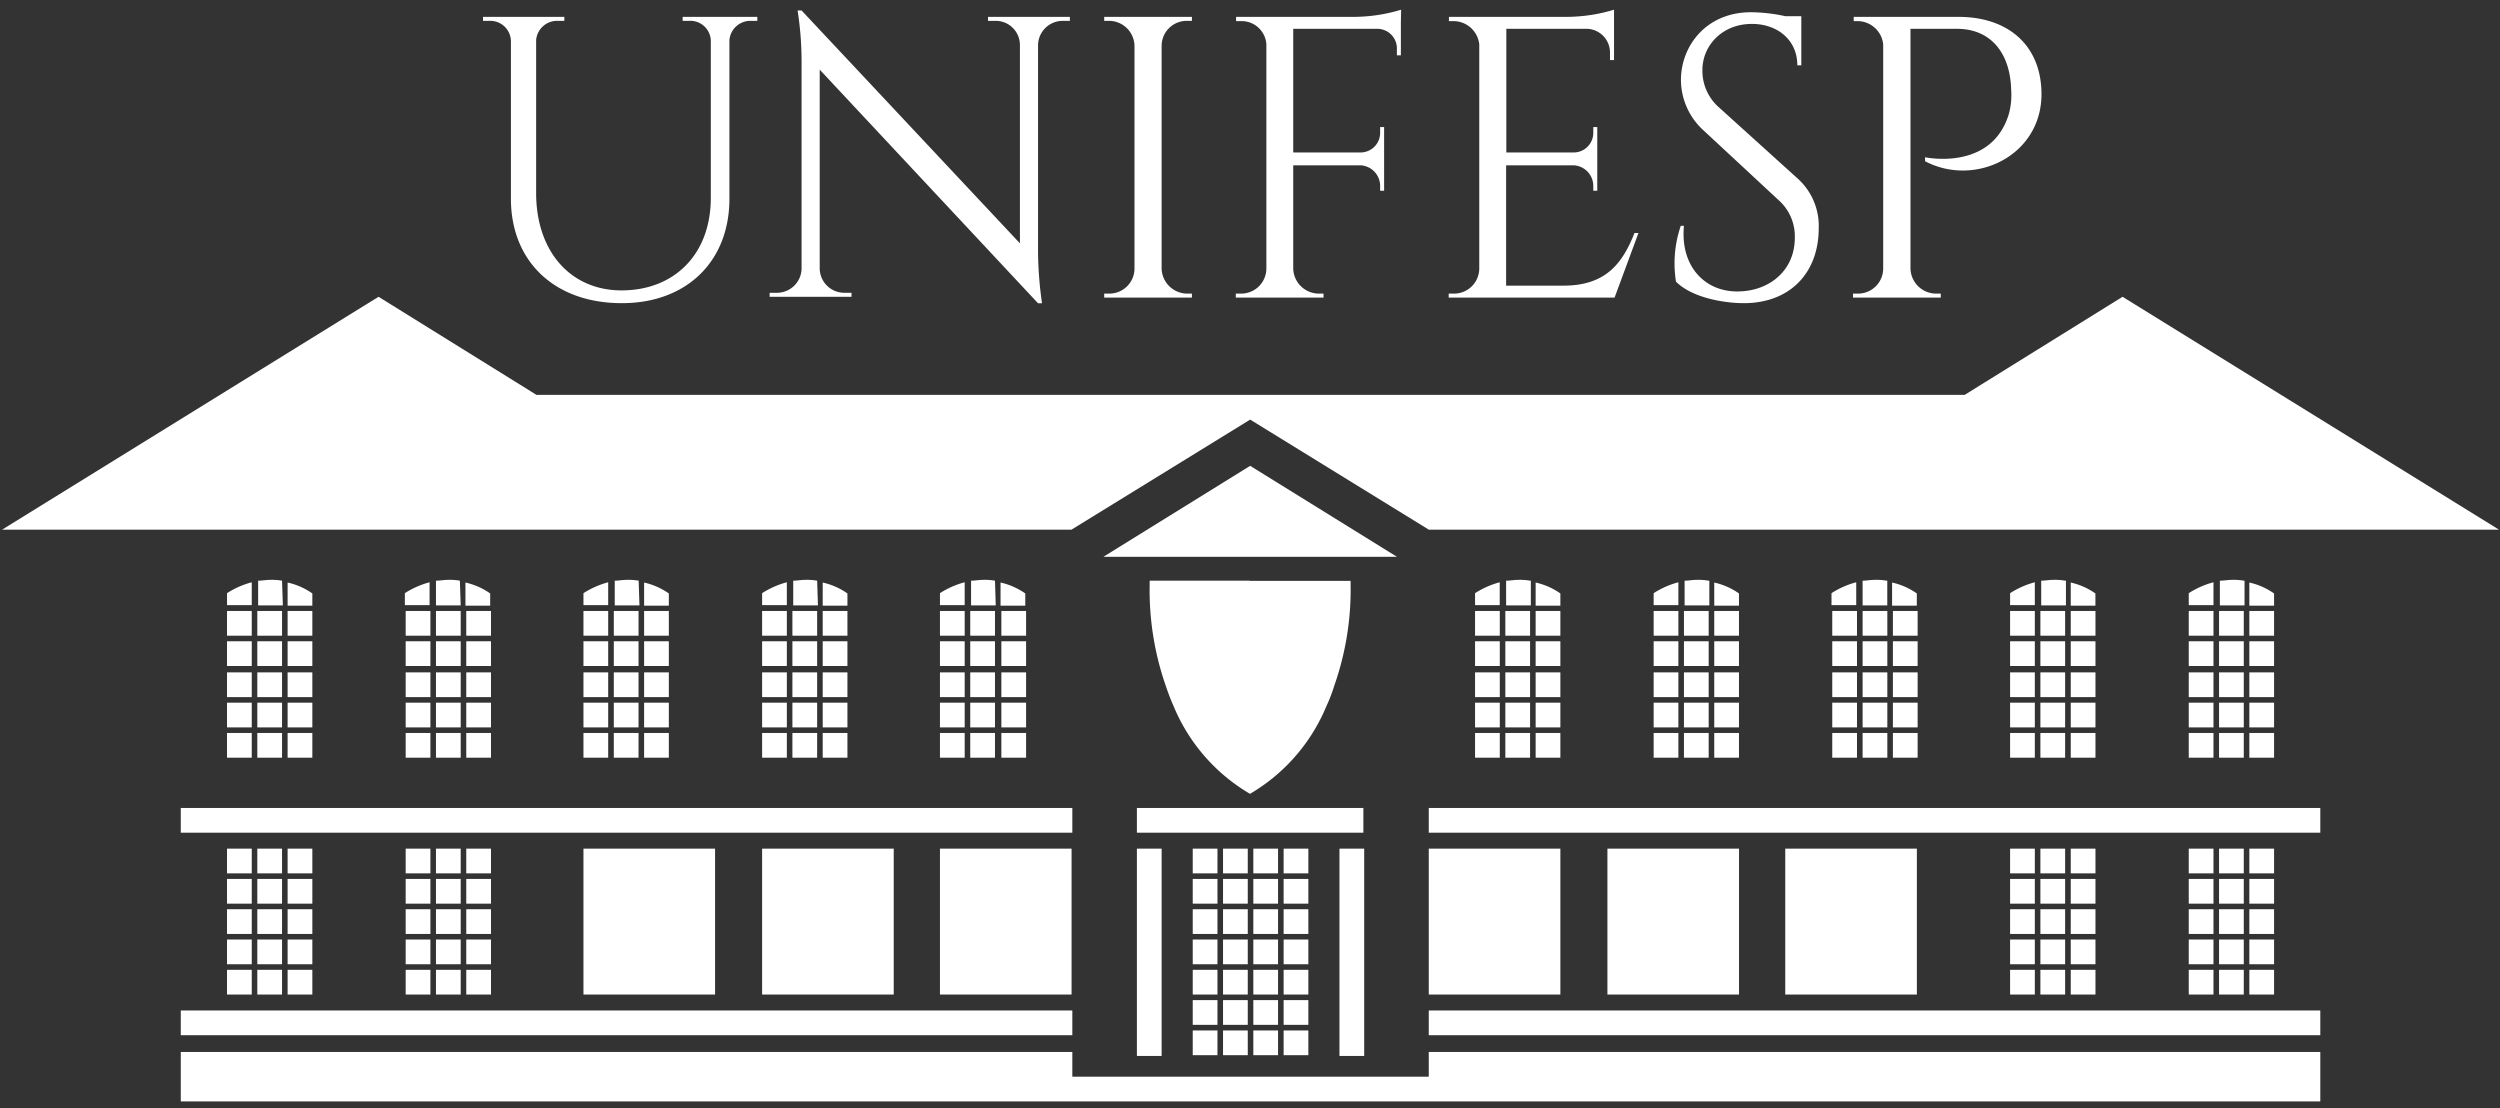 <svg id="unifesp" xmlns="http://www.w3.org/2000/svg" viewBox="0 0 458 203"><rect x="0" y="0" width="458" height="203" fill="#333333" stroke="none"/><defs><style>.cls-1{fill:#fff;}</style></defs><title>unifesp-branco</title><rect class="cls-1" x="261.75" y="185.12" width="163.33" height="4.53"/><rect class="cls-1" x="33.12" y="185.12" width="163.33" height="4.53"/><rect class="cls-1" x="261.75" y="148.02" width="163.33" height="4.53"/><rect class="cls-1" x="208.28" y="148.02" width="41.49" height="4.53"/><rect class="cls-1" x="208.28" y="155.47" width="4.53" height="37.98"/><rect class="cls-1" x="245.39" y="155.47" width="4.53" height="37.98"/><rect class="cls-1" x="33.12" y="148.02" width="163.33" height="4.53"/><rect class="cls-1" x="224.06" y="177.67" width="4.53" height="4.53"/><rect class="cls-1" x="218.51" y="177.67" width="4.53" height="4.53"/><rect class="cls-1" x="229.61" y="177.67" width="4.53" height="4.53"/><rect class="cls-1" x="235.16" y="177.67" width="4.53" height="4.53"/><rect class="cls-1" x="224.06" y="183.22" width="4.53" height="4.53"/><rect class="cls-1" x="218.51" y="183.22" width="4.53" height="4.53"/><rect class="cls-1" x="229.61" y="183.22" width="4.53" height="4.53"/><rect class="cls-1" x="235.16" y="183.22" width="4.53" height="4.53"/><rect class="cls-1" x="224.06" y="188.78" width="4.53" height="4.53"/><rect class="cls-1" x="218.51" y="188.78" width="4.53" height="4.53"/><rect class="cls-1" x="229.61" y="188.78" width="4.53" height="4.53"/><rect class="cls-1" x="235.16" y="188.78" width="4.53" height="4.53"/><rect class="cls-1" x="224.06" y="161.02" width="4.53" height="4.53"/><rect class="cls-1" x="218.51" y="161.02" width="4.53" height="4.53"/><rect class="cls-1" x="229.61" y="161.02" width="4.53" height="4.53"/><rect class="cls-1" x="235.16" y="161.02" width="4.53" height="4.53"/><rect class="cls-1" x="224.06" y="155.47" width="4.53" height="4.53"/><rect class="cls-1" x="218.51" y="155.47" width="4.53" height="4.53"/><rect class="cls-1" x="229.61" y="155.47" width="4.53" height="4.53"/><rect class="cls-1" x="235.16" y="155.47" width="4.53" height="4.53"/><rect class="cls-1" x="224.06" y="166.57" width="4.53" height="4.53"/><rect class="cls-1" x="218.51" y="166.57" width="4.53" height="4.53"/><rect class="cls-1" x="229.61" y="166.57" width="4.53" height="4.53"/><rect class="cls-1" x="235.16" y="166.57" width="4.53" height="4.53"/><rect class="cls-1" x="224.06" y="172.12" width="4.53" height="4.53"/><rect class="cls-1" x="218.51" y="172.12" width="4.53" height="4.53"/><rect class="cls-1" x="229.61" y="172.12" width="4.53" height="4.53"/><rect class="cls-1" x="235.16" y="172.12" width="4.53" height="4.53"/><rect class="cls-1" x="406.53" y="177.67" width="4.53" height="4.53"/><rect class="cls-1" x="400.98" y="177.67" width="4.53" height="4.53"/><rect class="cls-1" x="412.08" y="177.67" width="4.53" height="4.53"/><rect class="cls-1" x="406.53" y="161.02" width="4.53" height="4.53"/><rect class="cls-1" x="400.98" y="161.02" width="4.53" height="4.53"/><rect class="cls-1" x="412.08" y="161.02" width="4.53" height="4.53"/><rect class="cls-1" x="406.53" y="155.47" width="4.53" height="4.53"/><rect class="cls-1" x="400.98" y="155.47" width="4.53" height="4.53"/><rect class="cls-1" x="412.08" y="155.47" width="4.53" height="4.53"/><rect class="cls-1" x="406.53" y="166.57" width="4.53" height="4.53"/><rect class="cls-1" x="400.98" y="166.57" width="4.53" height="4.53"/><rect class="cls-1" x="412.08" y="166.57" width="4.53" height="4.53"/><rect class="cls-1" x="406.53" y="172.12" width="4.53" height="4.53"/><rect class="cls-1" x="400.98" y="172.12" width="4.53" height="4.53"/><rect class="cls-1" x="412.08" y="172.12" width="4.53" height="4.53"/><rect class="cls-1" x="373.8" y="177.67" width="4.53" height="4.53"/><rect class="cls-1" x="368.25" y="177.67" width="4.53" height="4.53"/><rect class="cls-1" x="379.36" y="177.67" width="4.53" height="4.53"/><rect class="cls-1" x="373.8" y="161.02" width="4.53" height="4.53"/><rect class="cls-1" x="368.25" y="161.02" width="4.53" height="4.53"/><rect class="cls-1" x="379.36" y="161.02" width="4.53" height="4.53"/><rect class="cls-1" x="373.8" y="155.47" width="4.53" height="4.53"/><rect class="cls-1" x="368.25" y="155.47" width="4.53" height="4.53"/><rect class="cls-1" x="379.36" y="155.47" width="4.53" height="4.53"/><rect class="cls-1" x="373.8" y="166.57" width="4.53" height="4.53"/><rect class="cls-1" x="368.25" y="166.57" width="4.53" height="4.53"/><rect class="cls-1" x="379.36" y="166.57" width="4.53" height="4.53"/><rect class="cls-1" x="373.8" y="172.12" width="4.53" height="4.53"/><rect class="cls-1" x="368.25" y="172.12" width="4.53" height="4.53"/><rect class="cls-1" x="379.36" y="172.12" width="4.53" height="4.53"/><rect class="cls-1" x="47.14" y="123.18" width="4.53" height="4.53"/><rect class="cls-1" x="41.59" y="123.18" width="4.53" height="4.53"/><rect class="cls-1" x="52.69" y="123.18" width="4.53" height="4.53"/><rect class="cls-1" x="47.14" y="128.73" width="4.53" height="4.53"/><rect class="cls-1" x="41.59" y="128.73" width="4.53" height="4.53"/><rect class="cls-1" x="52.69" y="128.73" width="4.53" height="4.53"/><rect class="cls-1" x="47.14" y="134.28" width="4.53" height="4.53"/><rect class="cls-1" x="41.59" y="134.28" width="4.53" height="4.53"/><rect class="cls-1" x="52.69" y="134.28" width="4.53" height="4.53"/><rect class="cls-1" x="47.14" y="111.93" width="4.53" height="4.53"/><rect class="cls-1" x="41.59" y="111.93" width="4.53" height="4.53"/><rect class="cls-1" x="52.69" y="111.93" width="4.53" height="4.53"/><rect class="cls-1" x="47.14" y="117.48" width="4.53" height="4.53"/><rect class="cls-1" x="41.59" y="117.48" width="4.53" height="4.53"/><rect class="cls-1" x="52.69" y="117.48" width="4.53" height="4.53"/><path class="cls-1" d="M46.12,106.67a15.93,15.93,0,0,0-4.53,2v2.19h4.53Z"/><path class="cls-1" d="M57.22,108.72a12.59,12.59,0,0,0-4.53-2v4.24h4.53Z"/><path class="cls-1" d="M51.67,106.38a10.76,10.76,0,0,0-2.19-.15c-.73,0-1.46.15-2.19.15v4.53h4.53l-.15-4.53Z"/><rect class="cls-1" x="47.14" y="177.67" width="4.53" height="4.53"/><rect class="cls-1" x="52.69" y="177.67" width="4.53" height="4.53"/><rect class="cls-1" x="41.59" y="177.67" width="4.53" height="4.53"/><rect class="cls-1" x="47.14" y="161.02" width="4.53" height="4.53"/><rect class="cls-1" x="52.69" y="161.02" width="4.53" height="4.53"/><rect class="cls-1" x="41.59" y="161.02" width="4.53" height="4.53"/><rect class="cls-1" x="47.14" y="155.47" width="4.53" height="4.53"/><rect class="cls-1" x="52.69" y="155.47" width="4.53" height="4.53"/><rect class="cls-1" x="41.59" y="155.47" width="4.53" height="4.53"/><rect class="cls-1" x="47.14" y="166.57" width="4.53" height="4.53"/><rect class="cls-1" x="52.69" y="166.57" width="4.53" height="4.53"/><rect class="cls-1" x="41.59" y="166.57" width="4.53" height="4.53"/><rect class="cls-1" x="47.14" y="172.12" width="4.53" height="4.53"/><rect class="cls-1" x="52.69" y="172.12" width="4.53" height="4.53"/><rect class="cls-1" x="41.59" y="172.12" width="4.53" height="4.53"/><rect class="cls-1" x="79.87" y="177.67" width="4.53" height="4.53"/><rect class="cls-1" x="85.42" y="177.67" width="4.53" height="4.53"/><rect class="cls-1" x="74.32" y="177.67" width="4.53" height="4.53"/><rect class="cls-1" x="79.87" y="161.02" width="4.53" height="4.53"/><rect class="cls-1" x="85.42" y="161.02" width="4.53" height="4.53"/><rect class="cls-1" x="74.32" y="161.02" width="4.53" height="4.53"/><rect class="cls-1" x="79.87" y="155.47" width="4.53" height="4.53"/><rect class="cls-1" x="85.42" y="155.47" width="4.53" height="4.53"/><rect class="cls-1" x="74.32" y="155.47" width="4.53" height="4.53"/><rect class="cls-1" x="79.87" y="166.57" width="4.53" height="4.53"/><rect class="cls-1" x="85.42" y="166.57" width="4.53" height="4.53"/><rect class="cls-1" x="74.32" y="166.57" width="4.53" height="4.53"/><rect class="cls-1" x="79.87" y="172.12" width="4.53" height="4.53"/><rect class="cls-1" x="85.42" y="172.12" width="4.53" height="4.53"/><rect class="cls-1" x="74.32" y="172.12" width="4.53" height="4.53"/><rect class="cls-1" x="172.2" y="155.47" width="24.11" height="26.73"/><rect class="cls-1" x="106.89" y="155.47" width="24.11" height="26.73"/><rect class="cls-1" x="139.62" y="155.47" width="24.11" height="26.73"/><rect class="cls-1" x="327.06" y="155.47" width="24.11" height="26.73"/><rect class="cls-1" x="261.75" y="155.47" width="24.11" height="26.73"/><rect class="cls-1" x="294.48" y="155.47" width="24.11" height="26.73"/><polygon class="cls-1" points="261.75 197.25 261.75 197.25 196.45 197.25 196.45 197.25 196.45 192.72 33.12 192.72 33.12 201.63 33.12 201.78 425.08 201.78 425.08 201.63 425.08 192.72 261.75 192.72 261.75 197.25"/><path class="cls-1" d="M229,106.38H210.62V107a53.33,53.33,0,0,0,2.92,18.56c.44,1.31.88,2.48,1.46,3.8a33.45,33.45,0,0,0,14,16.07h0a33.43,33.43,0,0,0,14-16.07,29.07,29.07,0,0,0,1.46-3.8A53.1,53.1,0,0,0,247.43,107v-.58H229Z"/><polygon class="cls-1" points="229.03 85.34 202.15 102 255.91 102 229.03 85.34"/><polygon class="cls-1" points="196.3 97.03 229.03 76.87 229.03 76.87 261.75 97.03 261.75 97.03 457.81 97.03 388.85 54.37 359.93 72.34 98.28 72.34 69.35 54.37 0.39 97.03 196.3 97.03"/><rect class="cls-1" x="79.87" y="123.18" width="4.53" height="4.53"/><rect class="cls-1" x="74.32" y="123.18" width="4.53" height="4.53"/><rect class="cls-1" x="85.42" y="123.18" width="4.53" height="4.53"/><rect class="cls-1" x="79.87" y="128.73" width="4.53" height="4.53"/><rect class="cls-1" x="74.32" y="128.73" width="4.53" height="4.53"/><rect class="cls-1" x="85.42" y="128.73" width="4.53" height="4.53"/><rect class="cls-1" x="79.87" y="134.28" width="4.53" height="4.53"/><rect class="cls-1" x="74.32" y="134.28" width="4.53" height="4.53"/><rect class="cls-1" x="85.42" y="134.28" width="4.53" height="4.53"/><rect class="cls-1" x="79.87" y="111.93" width="4.53" height="4.53"/><rect class="cls-1" x="74.32" y="111.93" width="4.53" height="4.53"/><rect class="cls-1" x="85.42" y="111.93" width="4.53" height="4.53"/><rect class="cls-1" x="79.87" y="117.48" width="4.53" height="4.53"/><rect class="cls-1" x="74.32" y="117.48" width="4.53" height="4.53"/><rect class="cls-1" x="85.42" y="117.48" width="4.53" height="4.53"/><path class="cls-1" d="M78.7,106.67a15.81,15.81,0,0,0-4.53,2v2.19H78.7Z"/><path class="cls-1" d="M89.8,108.72a12.59,12.59,0,0,0-4.53-2v4.24H89.8Z"/><path class="cls-1" d="M84.25,106.38a10.76,10.76,0,0,0-2.19-.15c-.73,0-1.46.15-2.19.15v4.53H84.4l-.15-4.53Z"/><rect class="cls-1" x="112.45" y="123.18" width="4.53" height="4.53"/><rect class="cls-1" x="106.89" y="123.18" width="4.53" height="4.53"/><rect class="cls-1" x="118" y="123.18" width="4.53" height="4.53"/><rect class="cls-1" x="112.45" y="128.73" width="4.53" height="4.53"/><rect class="cls-1" x="106.89" y="128.73" width="4.53" height="4.53"/><rect class="cls-1" x="118" y="128.73" width="4.53" height="4.53"/><rect class="cls-1" x="112.45" y="134.28" width="4.53" height="4.53"/><rect class="cls-1" x="106.89" y="134.28" width="4.53" height="4.53"/><rect class="cls-1" x="118" y="134.28" width="4.53" height="4.53"/><rect class="cls-1" x="112.45" y="111.93" width="4.53" height="4.53"/><rect class="cls-1" x="106.89" y="111.93" width="4.53" height="4.53"/><rect class="cls-1" x="118" y="111.93" width="4.53" height="4.53"/><rect class="cls-1" x="112.45" y="117.48" width="4.53" height="4.53"/><rect class="cls-1" x="106.89" y="117.48" width="4.53" height="4.53"/><rect class="cls-1" x="118" y="117.48" width="4.53" height="4.53"/><path class="cls-1" d="M111.42,106.67a16.06,16.06,0,0,0-4.53,2v2.19h4.53Z"/><path class="cls-1" d="M122.53,108.72a12.74,12.74,0,0,0-4.53-2v4.24h4.53Z"/><path class="cls-1" d="M117,106.38a10.76,10.76,0,0,0-2.19-.15c-.73,0-1.46.15-2.19.15v4.53h4.53l-.15-4.53Z"/><rect class="cls-1" x="145.17" y="123.18" width="4.53" height="4.53"/><rect class="cls-1" x="139.62" y="123.18" width="4.53" height="4.53"/><rect class="cls-1" x="150.72" y="123.18" width="4.53" height="4.53"/><rect class="cls-1" x="145.17" y="128.73" width="4.53" height="4.53"/><rect class="cls-1" x="139.62" y="128.73" width="4.53" height="4.53"/><rect class="cls-1" x="150.72" y="128.73" width="4.53" height="4.53"/><rect class="cls-1" x="145.17" y="134.28" width="4.53" height="4.53"/><rect class="cls-1" x="139.62" y="134.28" width="4.53" height="4.53"/><rect class="cls-1" x="150.72" y="134.28" width="4.53" height="4.53"/><rect class="cls-1" x="145.17" y="111.93" width="4.53" height="4.53"/><rect class="cls-1" x="139.62" y="111.93" width="4.53" height="4.53"/><rect class="cls-1" x="150.72" y="111.93" width="4.53" height="4.53"/><rect class="cls-1" x="145.17" y="117.48" width="4.53" height="4.53"/><rect class="cls-1" x="139.62" y="117.48" width="4.53" height="4.53"/><rect class="cls-1" x="150.72" y="117.48" width="4.53" height="4.53"/><path class="cls-1" d="M144.15,106.67a15.81,15.81,0,0,0-4.53,2v2.19h4.53Z"/><path class="cls-1" d="M155.25,108.72a12.59,12.59,0,0,0-4.53-2v4.24h4.53Z"/><path class="cls-1" d="M149.7,106.38a10.76,10.76,0,0,0-2.19-.15c-.73,0-1.46.15-2.19.15v4.53h4.53l-.15-4.53Z"/><rect class="cls-1" x="177.75" y="123.18" width="4.53" height="4.53"/><rect class="cls-1" x="172.2" y="123.18" width="4.53" height="4.53"/><rect class="cls-1" x="183.45" y="123.18" width="4.53" height="4.53"/><rect class="cls-1" x="177.75" y="128.73" width="4.53" height="4.53"/><rect class="cls-1" x="172.2" y="128.73" width="4.53" height="4.53"/><rect class="cls-1" x="183.45" y="128.73" width="4.53" height="4.53"/><rect class="cls-1" x="177.75" y="134.28" width="4.53" height="4.53"/><rect class="cls-1" x="172.2" y="134.28" width="4.53" height="4.53"/><rect class="cls-1" x="183.45" y="134.28" width="4.53" height="4.53"/><rect class="cls-1" x="177.75" y="111.93" width="4.53" height="4.53"/><rect class="cls-1" x="172.2" y="111.93" width="4.53" height="4.53"/><rect class="cls-1" x="183.45" y="111.93" width="4.53" height="4.53"/><rect class="cls-1" x="177.75" y="117.48" width="4.53" height="4.53"/><rect class="cls-1" x="172.2" y="117.48" width="4.53" height="4.53"/><rect class="cls-1" x="183.45" y="117.48" width="4.53" height="4.53"/><path class="cls-1" d="M176.73,106.67a15.81,15.81,0,0,0-4.53,2v2.19h4.53Z"/><path class="cls-1" d="M187.83,108.72a12.67,12.67,0,0,0-4.53-2v4.24h4.53Z"/><path class="cls-1" d="M182.28,106.38a10.76,10.76,0,0,0-2.19-.15c-.73,0-1.46.15-2.19.15v4.53h4.52l-.14-4.53Z"/><rect class="cls-1" x="275.78" y="123.18" width="4.53" height="4.53"/><rect class="cls-1" x="270.23" y="123.18" width="4.53" height="4.53"/><rect class="cls-1" x="281.33" y="123.18" width="4.53" height="4.53"/><rect class="cls-1" x="275.78" y="128.73" width="4.53" height="4.53"/><rect class="cls-1" x="270.23" y="128.73" width="4.53" height="4.53"/><rect class="cls-1" x="281.33" y="128.73" width="4.53" height="4.53"/><rect class="cls-1" x="275.78" y="134.28" width="4.53" height="4.53"/><rect class="cls-1" x="270.23" y="134.28" width="4.53" height="4.53"/><rect class="cls-1" x="281.33" y="134.28" width="4.53" height="4.53"/><rect class="cls-1" x="275.78" y="111.93" width="4.53" height="4.53"/><rect class="cls-1" x="270.23" y="111.93" width="4.53" height="4.53"/><rect class="cls-1" x="281.33" y="111.93" width="4.53" height="4.53"/><rect class="cls-1" x="275.78" y="117.48" width="4.53" height="4.53"/><rect class="cls-1" x="270.23" y="117.48" width="4.53" height="4.53"/><rect class="cls-1" x="281.33" y="117.48" width="4.53" height="4.53"/><path class="cls-1" d="M274.75,106.67a15.87,15.87,0,0,0-4.52,2v2.19h4.52Z"/><path class="cls-1" d="M285.86,108.72a12.67,12.67,0,0,0-4.53-2v4.24h4.53Z"/><path class="cls-1" d="M280.31,106.38a10.86,10.86,0,0,0-2.2-.15c-.73,0-1.46.15-2.19.15v4.53h4.53v-4.53Z"/><rect class="cls-1" x="308.5" y="123.18" width="4.53" height="4.53"/><rect class="cls-1" x="302.95" y="123.18" width="4.53" height="4.53"/><rect class="cls-1" x="314.05" y="123.18" width="4.53" height="4.53"/><rect class="cls-1" x="308.5" y="128.73" width="4.53" height="4.53"/><rect class="cls-1" x="302.95" y="128.73" width="4.53" height="4.53"/><rect class="cls-1" x="314.05" y="128.73" width="4.53" height="4.53"/><rect class="cls-1" x="308.5" y="134.28" width="4.53" height="4.53"/><rect class="cls-1" x="302.95" y="134.28" width="4.53" height="4.53"/><rect class="cls-1" x="314.05" y="134.28" width="4.53" height="4.53"/><rect class="cls-1" x="308.5" y="111.93" width="4.53" height="4.53"/><rect class="cls-1" x="302.95" y="111.93" width="4.53" height="4.53"/><rect class="cls-1" x="314.05" y="111.93" width="4.53" height="4.53"/><rect class="cls-1" x="308.5" y="117.48" width="4.53" height="4.53"/><rect class="cls-1" x="302.95" y="117.48" width="4.53" height="4.53"/><rect class="cls-1" x="314.05" y="117.48" width="4.53" height="4.53"/><path class="cls-1" d="M307.48,106.67a15.81,15.81,0,0,0-4.53,2v2.19h4.53Z"/><path class="cls-1" d="M318.58,108.72a12.59,12.59,0,0,0-4.53-2v4.24h4.53Z"/><path class="cls-1" d="M313,106.38a10.76,10.76,0,0,0-2.19-.15c-.73,0-1.46.15-2.19.15v4.53h4.53v-4.53Z"/><rect class="cls-1" x="341.23" y="123.18" width="4.53" height="4.53"/><rect class="cls-1" x="335.67" y="123.18" width="4.53" height="4.53"/><rect class="cls-1" x="346.78" y="123.18" width="4.53" height="4.53"/><rect class="cls-1" x="341.23" y="128.73" width="4.53" height="4.53"/><rect class="cls-1" x="335.67" y="128.73" width="4.53" height="4.53"/><rect class="cls-1" x="346.78" y="128.73" width="4.53" height="4.53"/><rect class="cls-1" x="341.23" y="134.28" width="4.53" height="4.53"/><rect class="cls-1" x="335.67" y="134.28" width="4.53" height="4.53"/><rect class="cls-1" x="346.78" y="134.28" width="4.53" height="4.53"/><rect class="cls-1" x="341.23" y="111.93" width="4.53" height="4.53"/><rect class="cls-1" x="335.67" y="111.93" width="4.53" height="4.53"/><rect class="cls-1" x="346.78" y="111.93" width="4.53" height="4.53"/><rect class="cls-1" x="341.23" y="117.48" width="4.53" height="4.53"/><rect class="cls-1" x="335.67" y="117.48" width="4.53" height="4.53"/><rect class="cls-1" x="346.78" y="117.48" width="4.53" height="4.53"/><path class="cls-1" d="M340.06,106.67a15.81,15.81,0,0,0-4.53,2v2.19h4.53Z"/><path class="cls-1" d="M351.16,108.72a12.59,12.59,0,0,0-4.53-2v4.24h4.53Z"/><path class="cls-1" d="M345.61,106.38a10.76,10.76,0,0,0-2.19-.15c-.73,0-1.46.15-2.19.15v4.53h4.52v-4.53Z"/><rect class="cls-1" x="373.8" y="123.18" width="4.53" height="4.53"/><rect class="cls-1" x="368.25" y="123.18" width="4.53" height="4.53"/><rect class="cls-1" x="379.36" y="123.18" width="4.53" height="4.53"/><rect class="cls-1" x="373.8" y="128.73" width="4.53" height="4.53"/><rect class="cls-1" x="368.25" y="128.73" width="4.53" height="4.53"/><rect class="cls-1" x="379.36" y="128.73" width="4.53" height="4.53"/><rect class="cls-1" x="373.8" y="134.28" width="4.53" height="4.53"/><rect class="cls-1" x="368.25" y="134.28" width="4.53" height="4.53"/><rect class="cls-1" x="379.36" y="134.28" width="4.53" height="4.53"/><rect class="cls-1" x="373.8" y="111.93" width="4.53" height="4.53"/><rect class="cls-1" x="368.25" y="111.93" width="4.53" height="4.53"/><rect class="cls-1" x="379.36" y="111.93" width="4.53" height="4.53"/><rect class="cls-1" x="373.8" y="117.48" width="4.53" height="4.53"/><rect class="cls-1" x="368.25" y="117.48" width="4.53" height="4.53"/><rect class="cls-1" x="379.36" y="117.48" width="4.53" height="4.53"/><path class="cls-1" d="M372.78,106.67a15.93,15.93,0,0,0-4.53,2v2.19h4.53Z"/><path class="cls-1" d="M383.88,108.72a12.62,12.62,0,0,0-4.52-2v4.24h4.52Z"/><path class="cls-1" d="M378.33,106.38a10.76,10.76,0,0,0-2.19-.15c-.73,0-1.46.15-2.19.15v4.53h4.53v-4.53Z"/><rect class="cls-1" x="406.53" y="123.18" width="4.53" height="4.53"/><rect class="cls-1" x="400.98" y="123.18" width="4.53" height="4.53"/><rect class="cls-1" x="412.08" y="123.18" width="4.53" height="4.53"/><rect class="cls-1" x="406.53" y="128.73" width="4.53" height="4.53"/><rect class="cls-1" x="400.98" y="128.73" width="4.53" height="4.53"/><rect class="cls-1" x="412.08" y="128.73" width="4.53" height="4.53"/><rect class="cls-1" x="406.53" y="134.28" width="4.53" height="4.53"/><rect class="cls-1" x="400.98" y="134.28" width="4.53" height="4.53"/><rect class="cls-1" x="412.08" y="134.28" width="4.53" height="4.53"/><rect class="cls-1" x="406.53" y="111.93" width="4.53" height="4.53"/><rect class="cls-1" x="400.98" y="111.93" width="4.53" height="4.53"/><rect class="cls-1" x="412.08" y="111.93" width="4.53" height="4.53"/><rect class="cls-1" x="406.53" y="117.48" width="4.53" height="4.53"/><rect class="cls-1" x="400.98" y="117.48" width="4.53" height="4.53"/><rect class="cls-1" x="412.08" y="117.48" width="4.53" height="4.53"/><path class="cls-1" d="M411.06,106.38a10.76,10.76,0,0,0-2.19-.15c-.73,0-1.46.15-2.19.15v4.53h4.52v-4.53Z"/><path class="cls-1" d="M416.61,108.72a12.67,12.67,0,0,0-4.53-2v4.24h4.53Z"/><path class="cls-1" d="M405.51,106.67a15.81,15.81,0,0,0-4.53,2v2.19h4.53Z"/><path class="cls-1" d="M138.74,3.09v.73h-1.17a3.85,3.85,0,0,0-3.94,3.51V36.4c0,11.54-7.89,19.14-19.72,19.14-12.27,0-20.31-7.6-20.31-19.14V7.48a3.78,3.78,0,0,0-3.94-3.66H88.49V3.09h14.9v.73h-1.17a3.85,3.85,0,0,0-4,3.51V35.38c0,10.66,6.29,17.82,15.64,17.82,9.78,0,16.36-6.72,16.36-16.94V7.33a3.76,3.76,0,0,0-4-3.51h-1.16V3.09Z"/><path class="cls-1" d="M196,3.09v.73H194.7a4.52,4.52,0,0,0-4.53,4.39v38a69.37,69.37,0,0,0,.73,9.35h-.73l-40-42.8V49.26a4.51,4.51,0,0,0,4.53,4.38H156v.73h-15v-.73h1.32a4.52,4.52,0,0,0,4.53-4.38V11.13a60.84,60.84,0,0,0-.73-9.21h.73l40,42.66V8.21a4.43,4.43,0,0,0-4.53-4.39H181V3.09Z"/><path class="cls-1" d="M218.36,54.52H202.29v-.73h.88a4.61,4.61,0,0,0,4.67-4.68V8.35a4.68,4.68,0,0,0-4.67-4.53h-.88V3.09h16.07v.73h-.87a4.59,4.59,0,0,0-4.68,4.53V49.11a4.71,4.71,0,0,0,4.68,4.68h.87Z"/><path class="cls-1" d="M256.64,4v6.14h-.73V8.94a3.59,3.59,0,0,0-3.51-3.66H236.92V27.93h12.41a3.59,3.59,0,0,0,3.51-3.65v-1h.73V34.94h-.73v-1a3.79,3.79,0,0,0-3.51-3.65H236.92V49.11a4.71,4.71,0,0,0,4.67,4.68h.88v.73H226.4v-.73h.87A4.62,4.62,0,0,0,232,49.11v-41a4.54,4.54,0,0,0-4.68-4.24h-.87V3.09h21.47a30.14,30.14,0,0,0,8.77-1.31Z"/><path class="cls-1" d="M295.79,54.52H265.4v-.73h.88A4.62,4.62,0,0,0,271,49.11v-41a4.76,4.76,0,0,0-4.68-4.24h-.88V3.09h21.48a30.2,30.2,0,0,0,8.77-1.31V11h-.74V9.67a4.35,4.35,0,0,0-4.09-4.39h-14.9V27.93h12.42a3.59,3.59,0,0,0,3.51-3.65v-1h.73V34.94h-.73v-1a3.79,3.79,0,0,0-3.51-3.65H275.92V52.33h10.52c7.74,0,10.81-4.09,13-9.65h.73Z"/><path class="cls-1" d="M329.54,32.9a11.66,11.66,0,0,1,3.65,8.91c0,8.18-5.26,13.73-13.73,13.73-3.65,0-9.5-1-12.42-3.94a21.26,21.26,0,0,1,.88-10.23h.58c-.73,7.6,4.09,12.42,10.52,12,5.41-.29,9.79-4,9.79-9.79a8.84,8.84,0,0,0-2.92-6.87l-14-13a12.55,12.55,0,0,1-3.94-9.06c0-6.13,4.53-12.41,12.85-12.41a30.66,30.66,0,0,1,6.29.73H330v9h-.73c0-4.67-3.66-7.59-8.33-7.59-5.41,0-9.06,3.94-9.06,8.47a8.9,8.9,0,0,0,2.92,6.72Z"/><path class="cls-1" d="M358.76,3.09C368.11,3.09,374,8.5,374,17.26c0,11.25-12.13,17.1-21.33,12.28v-.73s12.13,2.62,15.34-7.89a13.08,13.08,0,0,0,.44-4.39c-.15-6.72-3.65-11.25-9.94-11.25H350V49.11a4.71,4.71,0,0,0,4.68,4.68h.87v.73H339.47v-.73h.88A4.61,4.61,0,0,0,345,49.11v-41a4.74,4.74,0,0,0-4.67-4.24h-.73V3.09Z"/></svg>